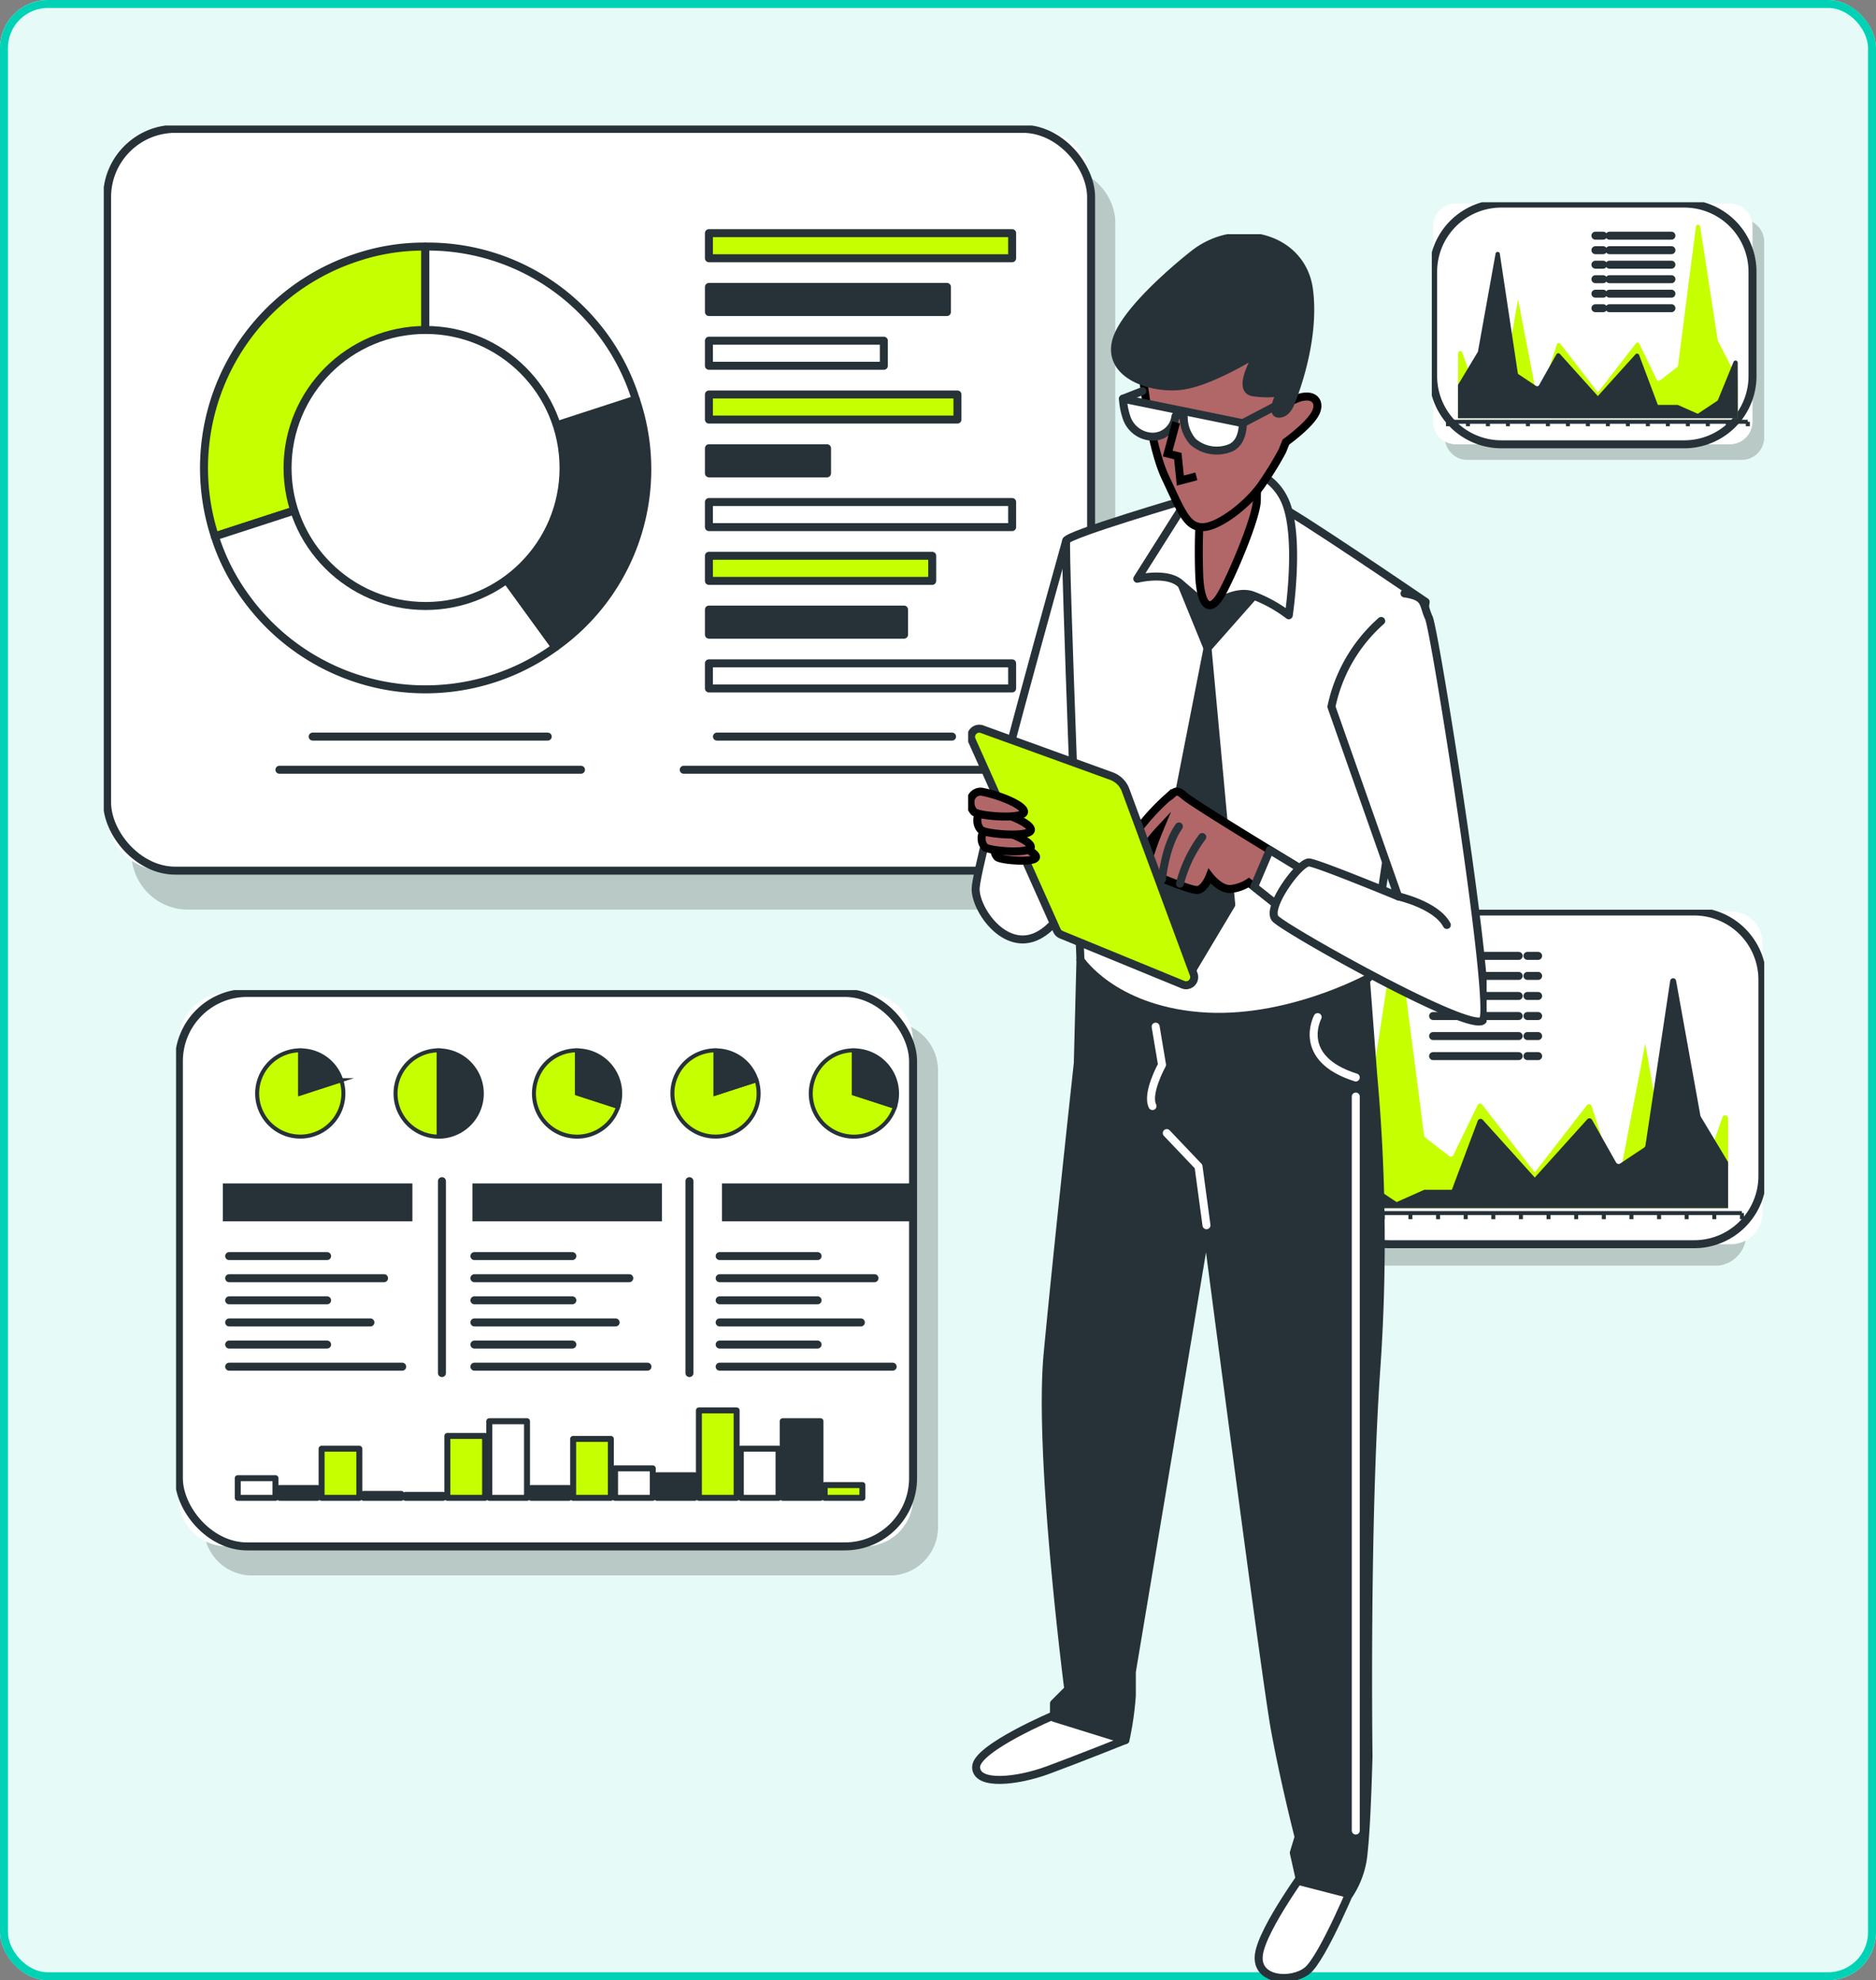 <svg xmlns="http://www.w3.org/2000/svg" xmlns:xlink="http://www.w3.org/1999/xlink" width="235" height="248" viewBox="0 0 235 248">
  <rect x="0" y="0" width="235" height="248" fill="#808080" stroke="none"/>
  <defs>
    <clipPath id="clip-path">
      <rect id="Rectángulo_403139" data-name="Rectángulo 403139" width="126.731" height="98.203" fill="none"/>
    </clipPath>
    <clipPath id="clip-path-3">
      <rect id="Rectángulo_403118" data-name="Rectángulo 403118" width="123.263" height="92.902" fill="none"/>
    </clipPath>
    <clipPath id="clip-path-4">
      <rect id="Rectángulo_403143" data-name="Rectángulo 403143" width="41.642" height="32.278" fill="none"/>
    </clipPath>
    <clipPath id="clip-path-6">
      <rect id="Rectángulo_403140" data-name="Rectángulo 403140" width="40.006" height="30.152" fill="none"/>
    </clipPath>
    <clipPath id="clip-path-7">
      <rect id="Rectángulo_403143-2" data-name="Rectángulo 403143" width="57.547" height="44.606" fill="none"/>
    </clipPath>
    <clipPath id="clip-path-9">
      <rect id="Rectángulo_403140-2" data-name="Rectángulo 403140" width="55.286" height="41.668" fill="none"/>
    </clipPath>
    <clipPath id="clip-path-10">
      <rect id="Rectángulo_403180" data-name="Rectángulo 403180" width="95.446" height="73.314" fill="none"/>
    </clipPath>
    <clipPath id="clip-path-12">
      <rect id="Rectángulo_403144" data-name="Rectángulo 403144" width="91.968" height="69.316" fill="none"/>
    </clipPath>
    <clipPath id="clip-path-13">
      <rect id="Rectángulo_403251" data-name="Rectángulo 403251" width="64.947" height="218.672" fill="none"/>
    </clipPath>
  </defs>
  <g id="Grupo_1106205" data-name="Grupo 1106205" transform="translate(-209.051 -3868)">
    <g id="Rectángulo_403011" data-name="Rectángulo 403011" transform="translate(209.051 3868)" fill="#e6fbf8" stroke="#01d2b5" stroke-width="1">
      <rect width="235" height="248" rx="6" stroke="none"/>
      <rect x="0.5" y="0.5" width="234" height="247" rx="5.5" fill="none"/>
    </g>
    <g id="Grupo_1106183" data-name="Grupo 1106183" transform="translate(222.051 3883.722)">
      <g id="Grupo_1106182" data-name="Grupo 1106182" clip-path="url(#clip-path)">
        <g id="Grupo_1106181" data-name="Grupo 1106181">
          <g id="Grupo_1106180" data-name="Grupo 1106180" clip-path="url(#clip-path)">
            <g id="Grupo_1106179" data-name="Grupo 1106179" transform="translate(3.468 5.3)" opacity="0.2">
              <g id="Grupo_1106178" data-name="Grupo 1106178">
                <g id="Grupo_1106177" data-name="Grupo 1106177" clip-path="url(#clip-path-3)">
                  <path id="Trazado_875542" data-name="Trazado 875542" d="M120.344,99.286H11.275a7.1,7.1,0,0,1-7.1-7.1V13.481a7.1,7.1,0,0,1,7.1-7.1H120.344a7.1,7.1,0,0,1,7.1,7.1V92.19a7.1,7.1,0,0,1-7.1,7.1" transform="translate(-4.177 -6.384)"/>
                </g>
              </g>
            </g>
            <path id="Trazado_875543" data-name="Trazado 875543" d="M116.666,93.4H7.6a7.1,7.1,0,0,1-7.1-7.1V7.6A7.1,7.1,0,0,1,7.6.5H116.666a7.1,7.1,0,0,1,7.1,7.1V86.305a7.1,7.1,0,0,1-7.1,7.1" transform="translate(-0.085 -0.085)" fill="#fff"/>
            <rect id="Rectángulo_403119" data-name="Rectángulo 403119" width="123.263" height="92.902" rx="8.548" transform="translate(0.415 0.415)" fill="none" stroke="#263238" stroke-linecap="round" stroke-linejoin="round" stroke-width="1"/>
            <path id="Trazado_875544" data-name="Trazado 875544" d="M42.845,45.985,16.477,54.553a27.725,27.725,0,0,1,17.8-34.937,26.359,26.359,0,0,1,8.568-1.357Z" transform="translate(-2.565 -3.1)" fill="#c6ff00"/>
            <path id="Trazado_875545" data-name="Trazado 875545" d="M42.845,45.985,16.477,54.553a27.725,27.725,0,0,1,17.8-34.937,26.359,26.359,0,0,1,8.568-1.357Z" transform="translate(-2.565 -3.1)" fill="none" stroke="#263238" stroke-linecap="round" stroke-linejoin="round" stroke-width="1"/>
            <path id="Trazado_875546" data-name="Trazado 875546" d="M43.124,51.654l16.3,22.431a27.726,27.726,0,0,1-38.727-6.134,26.36,26.36,0,0,1-3.938-7.729Z" transform="translate(-2.844 -8.769)" fill="#fff"/>
            <path id="Trazado_875547" data-name="Trazado 875547" d="M43.124,51.654l16.3,22.431a27.726,27.726,0,0,1-38.727-6.134,26.36,26.36,0,0,1-3.938-7.729Z" transform="translate(-2.844 -8.769)" fill="none" stroke="#263238" stroke-linecap="round" stroke-linejoin="round" stroke-width="1"/>
            <path id="Trazado_875548" data-name="Trazado 875548" d="M48.516,49.9l26.368-8.568a27.29,27.29,0,0,1-10.072,31Z" transform="translate(-8.236 -7.017)" fill="#263238"/>
            <path id="Trazado_875549" data-name="Trazado 875549" d="M48.516,49.9l26.368-8.568a27.29,27.29,0,0,1-10.072,31Z" transform="translate(-8.236 -7.017)" fill="none" stroke="#263238" stroke-linecap="round" stroke-linejoin="round" stroke-width="1"/>
            <path id="Trazado_875550" data-name="Trazado 875550" d="M48.516,45.985V18.259A27.29,27.29,0,0,1,74.884,37.417Z" transform="translate(-8.236 -3.1)" fill="#fff"/>
            <path id="Trazado_875551" data-name="Trazado 875551" d="M48.516,45.985V18.259A27.29,27.29,0,0,1,74.884,37.417Z" transform="translate(-8.236 -3.1)" fill="none" stroke="#263238" stroke-linecap="round" stroke-linejoin="round" stroke-width="1"/>
            <path id="Trazado_875552" data-name="Trazado 875552" d="M62.3,48.121A17.286,17.286,0,1,0,45.014,65.406,17.285,17.285,0,0,0,62.3,48.121" transform="translate(-4.707 -5.234)" fill="#fff"/>
            <circle id="Elipse_11630" data-name="Elipse 11630" cx="17.286" cy="17.286" r="17.286" transform="translate(23.021 25.601)" fill="none" stroke="#263238" stroke-linecap="round" stroke-linejoin="round" stroke-width="1"/>
            <rect id="Rectángulo_403120" data-name="Rectángulo 403120" width="37.983" height="3.142" transform="translate(75.804 13.478)" fill="#c6ff00"/>
            <rect id="Rectángulo_403121" data-name="Rectángulo 403121" width="37.983" height="3.142" transform="translate(75.804 13.478)" fill="none" stroke="#263238" stroke-linecap="round" stroke-linejoin="round" stroke-width="1"/>
            <rect id="Rectángulo_403122" data-name="Rectángulo 403122" width="29.815" height="3.142" transform="translate(75.805 20.213)" fill="#263238"/>
            <rect id="Rectángulo_403123" data-name="Rectángulo 403123" width="29.815" height="3.142" transform="translate(75.805 20.213)" fill="none" stroke="#263238" stroke-linecap="round" stroke-linejoin="round" stroke-width="1"/>
            <rect id="Rectángulo_403124" data-name="Rectángulo 403124" width="21.911" height="3.142" transform="translate(75.805 26.947)" fill="#fff"/>
            <rect id="Rectángulo_403125" data-name="Rectángulo 403125" width="21.911" height="3.142" transform="translate(75.805 26.947)" fill="none" stroke="#263238" stroke-linecap="round" stroke-linejoin="round" stroke-width="1"/>
            <rect id="Rectángulo_403126" data-name="Rectángulo 403126" width="31.132" height="3.142" transform="translate(75.804 33.682)" fill="#c6ff00"/>
            <rect id="Rectángulo_403127" data-name="Rectángulo 403127" width="31.132" height="3.142" transform="translate(75.804 33.682)" fill="none" stroke="#263238" stroke-linecap="round" stroke-linejoin="round" stroke-width="1"/>
            <rect id="Rectángulo_403128" data-name="Rectángulo 403128" width="14.797" height="3.142" transform="translate(75.805 40.417)" fill="#263238"/>
            <rect id="Rectángulo_403129" data-name="Rectángulo 403129" width="14.797" height="3.142" transform="translate(75.805 40.417)" fill="none" stroke="#263238" stroke-linecap="round" stroke-linejoin="round" stroke-width="1"/>
            <rect id="Rectángulo_403130" data-name="Rectángulo 403130" width="37.983" height="3.143" transform="translate(75.804 47.15)" fill="#fff"/>
            <rect id="Rectángulo_403131" data-name="Rectángulo 403131" width="37.983" height="3.143" transform="translate(75.804 47.15)" fill="none" stroke="#263238" stroke-linecap="round" stroke-linejoin="round" stroke-width="1"/>
            <rect id="Rectángulo_403132" data-name="Rectángulo 403132" width="27.971" height="3.143" transform="translate(75.804 53.885)" fill="#c6ff00"/>
            <rect id="Rectángulo_403133" data-name="Rectángulo 403133" width="27.971" height="3.143" transform="translate(75.804 53.885)" fill="none" stroke="#263238" stroke-linecap="round" stroke-linejoin="round" stroke-width="1"/>
            <rect id="Rectángulo_403134" data-name="Rectángulo 403134" width="24.442" height="3.142" transform="translate(75.805 60.621)" fill="#263238"/>
            <rect id="Rectángulo_403135" data-name="Rectángulo 403135" width="24.442" height="3.142" transform="translate(75.805 60.621)" fill="none" stroke="#263238" stroke-linecap="round" stroke-linejoin="round" stroke-width="1"/>
            <rect id="Rectángulo_403136" data-name="Rectángulo 403136" width="37.983" height="3.142" transform="translate(75.804 67.355)" fill="#fff"/>
            <rect id="Rectángulo_403137" data-name="Rectángulo 403137" width="37.983" height="3.142" transform="translate(75.804 67.355)" fill="none" stroke="#263238" stroke-linecap="round" stroke-linejoin="round" stroke-width="1"/>
            <line id="Línea_570" data-name="Línea 570" x2="29.448" transform="translate(26.166 76.528)" fill="none" stroke="#263238" stroke-linecap="round" stroke-linejoin="round" stroke-width="1"/>
            <line id="Línea_571" data-name="Línea 571" x2="37.776" transform="translate(22.001 80.68)" fill="none" stroke="#263238" stroke-linecap="round" stroke-linejoin="round" stroke-width="1"/>
            <line id="Línea_572" data-name="Línea 572" x2="29.448" transform="translate(76.81 76.528)" fill="none" stroke="#263238" stroke-linecap="round" stroke-linejoin="round" stroke-width="1"/>
            <line id="Línea_573" data-name="Línea 573" x2="37.776" transform="translate(72.646 80.68)" fill="none" stroke="#263238" stroke-linecap="round" stroke-linejoin="round" stroke-width="1"/>
          </g>
        </g>
      </g>
    </g>
    <g id="Grupo_1106190" data-name="Grupo 1106190" transform="translate(388.409 3893.328)">
      <g id="Grupo_1106189" data-name="Grupo 1106189" clip-path="url(#clip-path-4)">
        <g id="Grupo_1106188" data-name="Grupo 1106188" transform="translate(0 0)">
          <g id="Grupo_1106187" data-name="Grupo 1106187" clip-path="url(#clip-path-4)">
            <g id="Grupo_1106186" data-name="Grupo 1106186" transform="translate(1.636 2.126)" opacity="0.2">
              <g id="Grupo_1106185" data-name="Grupo 1106185">
                <g id="Grupo_1106184" data-name="Grupo 1106184" clip-path="url(#clip-path-6)">
                  <path id="Trazado_875553" data-name="Trazado 875553" d="M42.071,36.536H7.759A2.846,2.846,0,0,1,4.912,33.69V9.23A2.846,2.846,0,0,1,7.759,6.384H42.071A2.846,2.846,0,0,1,44.918,9.23V33.69a2.846,2.846,0,0,1-2.846,2.846" transform="translate(-4.912 -6.384)"/>
                </g>
              </g>
            </g>
            <path id="Trazado_875554" data-name="Trazado 875554" d="M37.659,30.652H3.347A2.846,2.846,0,0,1,.5,27.806V3.346A2.846,2.846,0,0,1,3.347.5H37.659a2.846,2.846,0,0,1,2.846,2.846V27.806a2.846,2.846,0,0,1-2.846,2.846" transform="translate(-0.334 -0.333)" fill="#fff"/>
            <path id="Rectángulo_403141" data-name="Rectángulo 403141" d="M8.548,0H31.457a8.549,8.549,0,0,1,8.549,8.549V21.6a8.549,8.549,0,0,1-8.549,8.549H8.548A8.548,8.548,0,0,1,0,21.6V8.548A8.548,8.548,0,0,1,8.548,0Z" transform="translate(0.166 0.167)" fill="none" stroke="#263238" stroke-linecap="round" stroke-linejoin="round" stroke-width="1"/>
            <line id="Línea_574" data-name="Línea 574" x2="37.561" transform="translate(2.022 27.496)" fill="none" stroke="#263238" stroke-miterlimit="10" stroke-width="0.5"/>
            <line id="Línea_575" data-name="Línea 575" y2="0.556" transform="translate(2.022 27.496)" fill="none" stroke="#263238" stroke-miterlimit="10" stroke-width="0.5"/>
            <line id="Línea_576" data-name="Línea 576" y2="0.556" transform="translate(4.526 27.496)" fill="none" stroke="#263238" stroke-miterlimit="10" stroke-width="0.5"/>
            <line id="Línea_577" data-name="Línea 577" y2="0.556" transform="translate(7.03 27.496)" fill="none" stroke="#263238" stroke-miterlimit="10" stroke-width="0.5"/>
            <line id="Línea_578" data-name="Línea 578" y2="0.556" transform="translate(9.534 27.496)" fill="none" stroke="#263238" stroke-miterlimit="10" stroke-width="0.5"/>
            <line id="Línea_579" data-name="Línea 579" y2="0.556" transform="translate(12.038 27.496)" fill="none" stroke="#263238" stroke-miterlimit="10" stroke-width="0.5"/>
            <line id="Línea_580" data-name="Línea 580" y2="0.556" transform="translate(14.543 27.496)" fill="none" stroke="#263238" stroke-miterlimit="10" stroke-width="0.5"/>
            <line id="Línea_581" data-name="Línea 581" y2="0.556" transform="translate(17.047 27.496)" fill="none" stroke="#263238" stroke-miterlimit="10" stroke-width="0.5"/>
            <line id="Línea_582" data-name="Línea 582" y2="0.556" transform="translate(19.551 27.496)" fill="none" stroke="#263238" stroke-miterlimit="10" stroke-width="0.5"/>
            <line id="Línea_583" data-name="Línea 583" y2="0.556" transform="translate(22.055 27.496)" fill="none" stroke="#263238" stroke-miterlimit="10" stroke-width="0.5"/>
            <line id="Línea_584" data-name="Línea 584" y2="0.556" transform="translate(24.559 27.496)" fill="none" stroke="#263238" stroke-miterlimit="10" stroke-width="0.5"/>
            <line id="Línea_585" data-name="Línea 585" y2="0.556" transform="translate(27.063 27.496)" fill="none" stroke="#263238" stroke-miterlimit="10" stroke-width="0.5"/>
            <line id="Línea_586" data-name="Línea 586" y2="0.556" transform="translate(29.567 27.496)" fill="none" stroke="#263238" stroke-miterlimit="10" stroke-width="0.5"/>
            <line id="Línea_587" data-name="Línea 587" y2="0.556" transform="translate(32.071 27.496)" fill="none" stroke="#263238" stroke-miterlimit="10" stroke-width="0.5"/>
            <line id="Línea_588" data-name="Línea 588" y2="0.556" transform="translate(34.575 27.496)" fill="none" stroke="#263238" stroke-miterlimit="10" stroke-width="0.5"/>
            <line id="Línea_589" data-name="Línea 589" y2="0.556" transform="translate(37.079 27.496)" fill="none" stroke="#263238" stroke-miterlimit="10" stroke-width="0.5"/>
            <line id="Línea_590" data-name="Línea 590" y2="0.556" transform="translate(39.583 27.496)" fill="none" stroke="#263238" stroke-miterlimit="10" stroke-width="0.5"/>
            <path id="Trazado_875555" data-name="Trazado 875555" d="M9.833,32.685H44.89V27.839l-2.478-4.8a.342.342,0,0,1-.034-.106l-2.2-14.222a.267.267,0,0,0-.534.009L37.4,26.086a.323.323,0,0,1-.118.215l-2.161,1.673a.251.251,0,0,1-.386-.108l-2.176-4.492a.251.251,0,0,0-.437-.056l-2.252,2.905-2.5,3.231-2.5-3.231-2.206-2.846a.255.255,0,0,0-.455.1l-2.348,7.269-2.5-12.956-2.5,14.248-2.5-1.939-1.983-5.628c-.113-.319-.521-.225-.521.12Z" transform="translate(-6.559 -5.64)" fill="#c6ff00"/>
            <path id="Trazado_875556" data-name="Trazado 875556" d="M44.89,39.505H9.833V35.338l2.478-4.125a.268.268,0,0,0,.034-.092l2.2-12.23a.271.271,0,0,1,.534.008L17.327,33.83a.271.271,0,0,0,.118.185l2.161,1.439a.271.271,0,0,0,.386-.092L22.168,31.5a.271.271,0,0,1,.437-.048l2.252,2.5,2.5,2.778,2.5-2.778L32.071,31.5a.271.271,0,0,1,.455.086l2.348,6.251h2.5l2.5,1.111,2.5-1.667,1.983-4.84a.271.271,0,0,1,.521.1Z" transform="translate(-6.559 -12.453)" fill="#263238"/>
            <line id="Línea_591" data-name="Línea 591" x2="7.758" transform="translate(22.259 4.188)" fill="none" stroke="#263238" stroke-linecap="round" stroke-linejoin="round" stroke-width="1"/>
            <line id="Línea_592" data-name="Línea 592" x2="7.758" transform="translate(22.259 6.005)" fill="none" stroke="#263238" stroke-linecap="round" stroke-linejoin="round" stroke-width="1"/>
            <line id="Línea_593" data-name="Línea 593" x2="7.758" transform="translate(22.259 7.821)" fill="none" stroke="#263238" stroke-linecap="round" stroke-linejoin="round" stroke-width="1"/>
            <line id="Línea_594" data-name="Línea 594" x2="7.758" transform="translate(22.259 9.638)" fill="none" stroke="#263238" stroke-linecap="round" stroke-linejoin="round" stroke-width="1"/>
            <line id="Línea_595" data-name="Línea 595" x2="7.758" transform="translate(22.259 11.454)" fill="none" stroke="#263238" stroke-linecap="round" stroke-linejoin="round" stroke-width="1"/>
            <line id="Línea_596" data-name="Línea 596" x2="7.758" transform="translate(22.259 13.271)" fill="none" stroke="#263238" stroke-linecap="round" stroke-linejoin="round" stroke-width="1"/>
            <line id="Línea_597" data-name="Línea 597" x2="0.97" transform="translate(20.495 4.188)" fill="none" stroke="#263238" stroke-linecap="round" stroke-linejoin="round" stroke-width="1"/>
            <line id="Línea_598" data-name="Línea 598" x2="0.97" transform="translate(20.495 6.005)" fill="none" stroke="#263238" stroke-linecap="round" stroke-linejoin="round" stroke-width="1"/>
            <line id="Línea_599" data-name="Línea 599" x2="0.97" transform="translate(20.495 7.821)" fill="none" stroke="#263238" stroke-linecap="round" stroke-linejoin="round" stroke-width="1"/>
            <line id="Línea_600" data-name="Línea 600" x2="0.97" transform="translate(20.495 9.638)" fill="none" stroke="#263238" stroke-linecap="round" stroke-linejoin="round" stroke-width="1"/>
            <line id="Línea_601" data-name="Línea 601" x2="0.97" transform="translate(20.495 11.454)" fill="none" stroke="#263238" stroke-linecap="round" stroke-linejoin="round" stroke-width="1"/>
            <line id="Línea_602" data-name="Línea 602" x2="0.97" transform="translate(20.495 13.271)" fill="none" stroke="#263238" stroke-linecap="round" stroke-linejoin="round" stroke-width="1"/>
          </g>
        </g>
      </g>
    </g>
    <g id="Grupo_1106254" data-name="Grupo 1106254" transform="translate(372.504 3981.925)">
      <g id="Grupo_1106189-2" data-name="Grupo 1106189" transform="translate(0)" clip-path="url(#clip-path-7)">
        <g id="Grupo_1106188-2" data-name="Grupo 1106188" transform="translate(0 0)">
          <g id="Grupo_1106187-2" data-name="Grupo 1106187" clip-path="url(#clip-path-7)">
            <g id="Grupo_1106186-2" data-name="Grupo 1106186" transform="translate(0 2.938)" opacity="0.2">
              <g id="Grupo_1106185-2" data-name="Grupo 1106185">
                <g id="Grupo_1106184-2" data-name="Grupo 1106184" clip-path="url(#clip-path-9)">
                  <path id="Trazado_875553-2" data-name="Trazado 875553" d="M8.846,48.052H56.264A3.934,3.934,0,0,0,60.2,44.119v-33.8a3.934,3.934,0,0,0-3.934-3.933H8.846a3.933,3.933,0,0,0-3.934,3.933v33.8a3.933,3.933,0,0,0,3.934,3.933" transform="translate(-4.912 -6.384)"/>
                </g>
              </g>
            </g>
            <path id="Trazado_875554-2" data-name="Trazado 875554" d="M4.434,42.168H51.852a3.934,3.934,0,0,0,3.934-3.933V4.433A3.934,3.934,0,0,0,51.852.5H4.434A3.933,3.933,0,0,0,.5,4.433v33.8a3.933,3.933,0,0,0,3.934,3.933" transform="translate(1.531 -0.27)" fill="#fff"/>
            <path id="Rectángulo_403141-2" data-name="Rectángulo 403141" d="M8.549,0H46.738a8.548,8.548,0,0,1,8.548,8.548V33.12a8.548,8.548,0,0,1-8.548,8.548H8.549A8.549,8.549,0,0,1,0,33.119V8.549A8.549,8.549,0,0,1,8.549,0Z" transform="translate(2.031 0.23)" fill="none" stroke="#263238" stroke-linecap="round" stroke-linejoin="round" stroke-width="1"/>
            <line id="Línea_574-2" data-name="Línea 574" x1="51.907" transform="translate(2.845 37.998)" fill="none" stroke="#263238" stroke-miterlimit="10" stroke-width="0.5"/>
            <line id="Línea_575-2" data-name="Línea 575" y2="0.768" transform="translate(54.752 37.998)" fill="none" stroke="#263238" stroke-miterlimit="10" stroke-width="0.5"/>
            <line id="Línea_576-2" data-name="Línea 576" y2="0.768" transform="translate(51.292 37.998)" fill="none" stroke="#263238" stroke-miterlimit="10" stroke-width="0.5"/>
            <line id="Línea_577-2" data-name="Línea 577" y2="0.768" transform="translate(47.831 37.998)" fill="none" stroke="#263238" stroke-miterlimit="10" stroke-width="0.5"/>
            <line id="Línea_578-2" data-name="Línea 578" y2="0.768" transform="translate(44.371 37.998)" fill="none" stroke="#263238" stroke-miterlimit="10" stroke-width="0.5"/>
            <line id="Línea_579-2" data-name="Línea 579" y2="0.768" transform="translate(40.91 37.998)" fill="none" stroke="#263238" stroke-miterlimit="10" stroke-width="0.5"/>
            <line id="Línea_580-2" data-name="Línea 580" y2="0.768" transform="translate(37.45 37.998)" fill="none" stroke="#263238" stroke-miterlimit="10" stroke-width="0.5"/>
            <line id="Línea_581-2" data-name="Línea 581" y2="0.768" transform="translate(33.989 37.998)" fill="none" stroke="#263238" stroke-miterlimit="10" stroke-width="0.5"/>
            <line id="Línea_582-2" data-name="Línea 582" y2="0.768" transform="translate(30.529 37.998)" fill="none" stroke="#263238" stroke-miterlimit="10" stroke-width="0.5"/>
            <line id="Línea_583-2" data-name="Línea 583" y2="0.768" transform="translate(27.068 37.998)" fill="none" stroke="#263238" stroke-miterlimit="10" stroke-width="0.5"/>
            <line id="Línea_584-2" data-name="Línea 584" y2="0.768" transform="translate(23.608 37.998)" fill="none" stroke="#263238" stroke-miterlimit="10" stroke-width="0.5"/>
            <line id="Línea_585-2" data-name="Línea 585" y2="0.768" transform="translate(20.147 37.998)" fill="none" stroke="#263238" stroke-miterlimit="10" stroke-width="0.5"/>
            <line id="Línea_586-2" data-name="Línea 586" y2="0.768" transform="translate(16.687 37.998)" fill="none" stroke="#263238" stroke-miterlimit="10" stroke-width="0.5"/>
            <line id="Línea_587-2" data-name="Línea 587" y2="0.768" transform="translate(13.227 37.998)" fill="none" stroke="#263238" stroke-miterlimit="10" stroke-width="0.5"/>
            <line id="Línea_588-2" data-name="Línea 588" y2="0.768" transform="translate(9.766 37.998)" fill="none" stroke="#263238" stroke-miterlimit="10" stroke-width="0.5"/>
            <line id="Línea_589-2" data-name="Línea 589" y2="0.768" transform="translate(6.306 37.998)" fill="none" stroke="#263238" stroke-miterlimit="10" stroke-width="0.5"/>
            <line id="Línea_590-2" data-name="Línea 590" y2="0.768" transform="translate(2.845 37.998)" fill="none" stroke="#263238" stroke-miterlimit="10" stroke-width="0.5"/>
            <path id="Trazado_875555-2" data-name="Trazado 875555" d="M58.28,41.939H9.833v-6.7l3.425-6.628a.473.473,0,0,0,.047-.147L16.352,8.813a.369.369,0,0,1,.738.013l3.1,23.993a.447.447,0,0,0,.163.3l2.987,2.312a.347.347,0,0,0,.533-.149l3.007-6.208a.347.347,0,0,1,.6-.078L30.6,33.01l3.46,4.465,3.46-4.465,3.049-3.933a.353.353,0,0,1,.628.139L44.438,39.26l3.46-17.9,3.46,19.69,3.46-2.679,2.74-7.778c.156-.441.72-.312.72.165Z" transform="translate(-5.258 -4.565)" fill="#c6ff00"/>
            <path id="Trazado_875556-2" data-name="Trazado 875556" d="M9.833,47.463H58.28V41.7L54.855,36a.37.37,0,0,1-.047-.127l-3.047-16.9a.374.374,0,0,0-.738.011l-3.1,20.633a.374.374,0,0,1-.163.256l-2.987,1.988a.374.374,0,0,1-.533-.127L41.233,36.4a.374.374,0,0,0-.6-.067l-3.112,3.453-3.46,3.84-3.46-3.84L27.547,36.4a.374.374,0,0,0-.628.119L23.675,45.16h-3.46L16.754,46.7l-3.46-2.3L10.553,37.7a.374.374,0,0,0-.72.142Z" transform="translate(-5.258 -10.078)" fill="#263238"/>
            <line id="Línea_591-2" data-name="Línea 591" x1="10.721" transform="translate(16.065 5.788)" fill="none" stroke="#263238" stroke-linecap="round" stroke-linejoin="round" stroke-width="1"/>
            <line id="Línea_592-2" data-name="Línea 592" x1="10.721" transform="translate(16.065 8.298)" fill="none" stroke="#263238" stroke-linecap="round" stroke-linejoin="round" stroke-width="1"/>
            <line id="Línea_593-2" data-name="Línea 593" x1="10.721" transform="translate(16.065 10.808)" fill="none" stroke="#263238" stroke-linecap="round" stroke-linejoin="round" stroke-width="1"/>
            <line id="Línea_594-2" data-name="Línea 594" x1="10.721" transform="translate(16.065 13.319)" fill="none" stroke="#263238" stroke-linecap="round" stroke-linejoin="round" stroke-width="1"/>
            <line id="Línea_595-2" data-name="Línea 595" x1="10.721" transform="translate(16.065 15.829)" fill="none" stroke="#263238" stroke-linecap="round" stroke-linejoin="round" stroke-width="1"/>
            <line id="Línea_596-2" data-name="Línea 596" x1="10.721" transform="translate(16.065 18.34)" fill="none" stroke="#263238" stroke-linecap="round" stroke-linejoin="round" stroke-width="1"/>
            <line id="Línea_597-2" data-name="Línea 597" x1="1.34" transform="translate(27.883 5.788)" fill="none" stroke="#263238" stroke-linecap="round" stroke-linejoin="round" stroke-width="1"/>
            <line id="Línea_598-2" data-name="Línea 598" x1="1.34" transform="translate(27.883 8.298)" fill="none" stroke="#263238" stroke-linecap="round" stroke-linejoin="round" stroke-width="1"/>
            <line id="Línea_599-2" data-name="Línea 599" x1="1.34" transform="translate(27.883 10.808)" fill="none" stroke="#263238" stroke-linecap="round" stroke-linejoin="round" stroke-width="1"/>
            <line id="Línea_600-2" data-name="Línea 600" x1="1.34" transform="translate(27.883 13.319)" fill="none" stroke="#263238" stroke-linecap="round" stroke-linejoin="round" stroke-width="1"/>
            <line id="Línea_601-2" data-name="Línea 601" x1="1.34" transform="translate(27.883 15.829)" fill="none" stroke="#263238" stroke-linecap="round" stroke-linejoin="round" stroke-width="1"/>
            <line id="Línea_602-2" data-name="Línea 602" x1="1.34" transform="translate(27.883 18.34)" fill="none" stroke="#263238" stroke-linecap="round" stroke-linejoin="round" stroke-width="1"/>
          </g>
        </g>
      </g>
    </g>
    <g id="Grupo_1106197" data-name="Grupo 1106197" transform="translate(231.105 3992)">
      <g id="Grupo_1106196" data-name="Grupo 1106196" clip-path="url(#clip-path-10)">
        <g id="Grupo_1106195" data-name="Grupo 1106195">
          <g id="Grupo_1106194" data-name="Grupo 1106194" clip-path="url(#clip-path-10)">
            <g id="Grupo_1106193" data-name="Grupo 1106193" transform="translate(3.478 3.998)" opacity="0.2">
              <g id="Grupo_1106192" data-name="Grupo 1106192">
                <g id="Grupo_1106191" data-name="Grupo 1106191" clip-path="url(#clip-path-12)">
                  <path id="Trazado_875557" data-name="Trazado 875557" d="M90.83,74.964H10.964a6.051,6.051,0,0,1-6.051-6.051V11.7a6.051,6.051,0,0,1,6.051-6.052H90.83A6.051,6.051,0,0,1,96.881,11.7V68.914a6.051,6.051,0,0,1-6.051,6.051" transform="translate(-4.913 -5.648)"/>
                </g>
              </g>
            </g>
            <path id="Trazado_875558" data-name="Trazado 875558" d="M86.417,69.816H6.551A6.051,6.051,0,0,1,.5,63.766V6.552A6.051,6.051,0,0,1,6.551.5H86.417a6.051,6.051,0,0,1,6.051,6.052V63.766a6.051,6.051,0,0,1-6.051,6.051" transform="translate(-0.146 -0.146)" fill="#fff"/>
            <rect id="Rectángulo_403145" data-name="Rectángulo 403145" width="91.968" height="69.316" rx="8.548" transform="translate(0.354 0.354)" fill="none" stroke="#263238" stroke-linecap="round" stroke-linejoin="round" stroke-width="1"/>
            <line id="Línea_603" data-name="Línea 603" x2="12.267" transform="translate(6.654 33.31)" fill="none" stroke="#263238" stroke-linecap="round" stroke-linejoin="round" stroke-width="1"/>
            <line id="Línea_604" data-name="Línea 604" x2="19.399" transform="translate(6.654 36.08)" fill="none" stroke="#263238" stroke-linecap="round" stroke-linejoin="round" stroke-width="1"/>
            <line id="Línea_605" data-name="Línea 605" x2="12.267" transform="translate(6.654 38.85)" fill="none" stroke="#263238" stroke-linecap="round" stroke-linejoin="round" stroke-width="1"/>
            <line id="Línea_606" data-name="Línea 606" x2="17.692" transform="translate(6.654 41.62)" fill="none" stroke="#263238" stroke-linecap="round" stroke-linejoin="round" stroke-width="1"/>
            <line id="Línea_607" data-name="Línea 607" x2="12.267" transform="translate(6.654 44.39)" fill="none" stroke="#263238" stroke-linecap="round" stroke-linejoin="round" stroke-width="1"/>
            <line id="Línea_608" data-name="Línea 608" x2="21.675" transform="translate(6.654 47.16)" fill="none" stroke="#263238" stroke-linecap="round" stroke-linejoin="round" stroke-width="1"/>
            <line id="Línea_609" data-name="Línea 609" x2="12.267" transform="translate(37.374 33.31)" fill="none" stroke="#263238" stroke-linecap="round" stroke-linejoin="round" stroke-width="1"/>
            <line id="Línea_610" data-name="Línea 610" x2="19.399" transform="translate(37.374 36.08)" fill="none" stroke="#263238" stroke-linecap="round" stroke-linejoin="round" stroke-width="1"/>
            <line id="Línea_611" data-name="Línea 611" x2="12.267" transform="translate(37.374 38.85)" fill="none" stroke="#263238" stroke-linecap="round" stroke-linejoin="round" stroke-width="1"/>
            <line id="Línea_612" data-name="Línea 612" x2="17.692" transform="translate(37.374 41.62)" fill="none" stroke="#263238" stroke-linecap="round" stroke-linejoin="round" stroke-width="1"/>
            <line id="Línea_613" data-name="Línea 613" x2="12.267" transform="translate(37.374 44.39)" fill="none" stroke="#263238" stroke-linecap="round" stroke-linejoin="round" stroke-width="1"/>
            <line id="Línea_614" data-name="Línea 614" x2="21.675" transform="translate(37.374 47.16)" fill="none" stroke="#263238" stroke-linecap="round" stroke-linejoin="round" stroke-width="1"/>
            <line id="Línea_615" data-name="Línea 615" x2="12.267" transform="translate(68.094 33.31)" fill="none" stroke="#263238" stroke-linecap="round" stroke-linejoin="round" stroke-width="1"/>
            <line id="Línea_616" data-name="Línea 616" x2="19.399" transform="translate(68.094 36.08)" fill="none" stroke="#263238" stroke-linecap="round" stroke-linejoin="round" stroke-width="1"/>
            <line id="Línea_617" data-name="Línea 617" x2="12.267" transform="translate(68.094 38.85)" fill="none" stroke="#263238" stroke-linecap="round" stroke-linejoin="round" stroke-width="1"/>
            <line id="Línea_618" data-name="Línea 618" x2="17.692" transform="translate(68.094 41.62)" fill="none" stroke="#263238" stroke-linecap="round" stroke-linejoin="round" stroke-width="1"/>
            <line id="Línea_619" data-name="Línea 619" x2="12.267" transform="translate(68.094 44.39)" fill="none" stroke="#263238" stroke-linecap="round" stroke-linejoin="round" stroke-width="1"/>
            <line id="Línea_620" data-name="Línea 620" x2="21.675" transform="translate(68.094 47.16)" fill="none" stroke="#263238" stroke-linecap="round" stroke-linejoin="round" stroke-width="1"/>
            <rect id="Rectángulo_403146" data-name="Rectángulo 403146" width="23.743" height="4.748" transform="translate(5.863 24.208)" fill="#263238"/>
            <rect id="Rectángulo_403147" data-name="Rectángulo 403147" width="23.743" height="4.748" transform="translate(37.125 24.208)" fill="#263238"/>
            <rect id="Rectángulo_403148" data-name="Rectángulo 403148" width="23.743" height="4.748" transform="translate(68.387 24.208)" fill="#263238"/>
            <line id="Línea_621" data-name="Línea 621" y2="24.036" transform="translate(33.307 23.927)" fill="none" stroke="#263238" stroke-linecap="round" stroke-linejoin="round" stroke-width="1"/>
            <line id="Línea_622" data-name="Línea 622" y2="24.036" transform="translate(64.311 23.927)" fill="none" stroke="#263238" stroke-linecap="round" stroke-linejoin="round" stroke-width="1"/>
            <path id="Trazado_875559" data-name="Trazado 875559" d="M19.748,16.064l5.139-1.67a5.4,5.4,0,1,1-6.809-3.469,5.13,5.13,0,0,1,1.67-.265Z" transform="translate(-4.19 -3.114)" fill="#c6ff00"/>
            <path id="Trazado_875560" data-name="Trazado 875560" d="M19.748,16.064l5.139-1.67a5.4,5.4,0,1,1-6.809-3.469,5.13,5.13,0,0,1,1.67-.265Z" transform="translate(-4.19 -3.114)" fill="none" stroke="#263238" stroke-miterlimit="10" stroke-width="0.5"/>
            <path id="Trazado_875561" data-name="Trazado 875561" d="M21.979,16.064v-5.4a5.318,5.318,0,0,1,5.139,3.734Z" transform="translate(-6.421 -3.114)" fill="#263238"/>
            <path id="Trazado_875562" data-name="Trazado 875562" d="M21.979,16.064v-5.4a5.318,5.318,0,0,1,5.139,3.734Z" transform="translate(-6.421 -3.114)" fill="none" stroke="#263238" stroke-miterlimit="10" stroke-width="0.5"/>
            <path id="Trazado_875563" data-name="Trazado 875563" d="M93.231,16.064l5.138-1.67a5.4,5.4,0,1,1-6.808-3.469,5.124,5.124,0,0,1,1.67-.265Z" transform="translate(-25.657 -3.114)" fill="#c6ff00"/>
            <path id="Trazado_875564" data-name="Trazado 875564" d="M93.231,16.064l5.138-1.67a5.4,5.4,0,1,1-6.808-3.469,5.124,5.124,0,0,1,1.67-.265Z" transform="translate(-25.657 -3.114)" fill="none" stroke="#263238" stroke-miterlimit="10" stroke-width="0.5"/>
            <path id="Trazado_875565" data-name="Trazado 875565" d="M95.462,16.064v-5.4a5.318,5.318,0,0,1,5.138,3.734Z" transform="translate(-27.888 -3.114)" fill="#263238"/>
            <path id="Trazado_875566" data-name="Trazado 875566" d="M95.462,16.064v-5.4a5.318,5.318,0,0,1,5.138,3.734Z" transform="translate(-27.888 -3.114)" fill="none" stroke="#263238" stroke-miterlimit="10" stroke-width="0.5"/>
            <path id="Trazado_875567" data-name="Trazado 875567" d="M44.243,16.064v5.4a5.4,5.4,0,1,1,0-10.807Z" transform="translate(-11.346 -3.114)" fill="#c6ff00"/>
            <path id="Trazado_875568" data-name="Trazado 875568" d="M44.243,16.064v5.4a5.4,5.4,0,1,1,0-10.807Z" transform="translate(-11.346 -3.114)" fill="none" stroke="#263238" stroke-miterlimit="10" stroke-width="0.5"/>
            <path id="Trazado_875569" data-name="Trazado 875569" d="M46.473,16.064v-5.4a5.4,5.4,0,0,1,0,10.807Z" transform="translate(-13.576 -3.114)" fill="#263238"/>
            <path id="Trazado_875570" data-name="Trazado 875570" d="M46.473,16.064v-5.4a5.4,5.4,0,0,1,0,10.807Z" transform="translate(-13.576 -3.114)" fill="none" stroke="#263238" stroke-miterlimit="10" stroke-width="0.5"/>
            <path id="Trazado_875571" data-name="Trazado 875571" d="M68.737,16.064l5.139,1.67A5.4,5.4,0,1,1,63.6,14.394a5.318,5.318,0,0,1,5.139-3.734Z" transform="translate(-18.502 -3.114)" fill="#c6ff00"/>
            <path id="Trazado_875572" data-name="Trazado 875572" d="M68.737,16.064l5.139,1.67A5.4,5.4,0,1,1,63.6,14.394a5.318,5.318,0,0,1,5.139-3.734Z" transform="translate(-18.502 -3.114)" fill="none" stroke="#263238" stroke-miterlimit="10" stroke-width="0.5"/>
            <path id="Trazado_875573" data-name="Trazado 875573" d="M70.968,16.064v-5.4a5.4,5.4,0,0,1,5.4,5.4,5.148,5.148,0,0,1-.264,1.67Z" transform="translate(-20.732 -3.114)" fill="#263238"/>
            <path id="Trazado_875574" data-name="Trazado 875574" d="M70.968,16.064v-5.4a5.4,5.4,0,0,1,5.4,5.4,5.148,5.148,0,0,1-.264,1.67Z" transform="translate(-20.732 -3.114)" fill="none" stroke="#263238" stroke-miterlimit="10" stroke-width="0.5"/>
            <path id="Trazado_875575" data-name="Trazado 875575" d="M117.726,16.064l5.139,1.67a5.4,5.4,0,0,1-10.278-3.34,5.318,5.318,0,0,1,5.139-3.734Z" transform="translate(-32.813 -3.114)" fill="#c6ff00"/>
            <path id="Trazado_875576" data-name="Trazado 875576" d="M117.726,16.064l5.139,1.67a5.4,5.4,0,0,1-10.278-3.34,5.318,5.318,0,0,1,5.139-3.734Z" transform="translate(-32.813 -3.114)" fill="none" stroke="#263238" stroke-miterlimit="10" stroke-width="0.5"/>
            <path id="Trazado_875577" data-name="Trazado 875577" d="M119.957,16.064v-5.4a5.4,5.4,0,0,1,5.4,5.4,5.149,5.149,0,0,1-.265,1.67Z" transform="translate(-35.043 -3.114)" fill="#263238"/>
            <path id="Trazado_875578" data-name="Trazado 875578" d="M119.957,16.064v-5.4a5.4,5.4,0,0,1,5.4,5.4,5.149,5.149,0,0,1-.265,1.67Z" transform="translate(-35.043 -3.114)" fill="none" stroke="#263238" stroke-miterlimit="10" stroke-width="0.5"/>
            <rect id="Rectángulo_403149" data-name="Rectángulo 403149" width="4.726" height="1.599" transform="translate(81.249 61.987)" fill="#c6ff00"/>
            <rect id="Rectángulo_403150" data-name="Rectángulo 403150" width="4.726" height="1.599" transform="translate(81.249 61.987)" fill="none" stroke="#263238" stroke-linecap="round" stroke-linejoin="round" stroke-width="0.75"/>
            <rect id="Rectángulo_403151" data-name="Rectángulo 403151" width="4.726" height="9.594" transform="translate(75.997 53.992)" fill="#263238"/>
            <rect id="Rectángulo_403152" data-name="Rectángulo 403152" width="4.726" height="9.594" transform="translate(75.997 53.992)" fill="none" stroke="#263238" stroke-linecap="round" stroke-linejoin="round" stroke-width="0.75"/>
            <rect id="Rectángulo_403153" data-name="Rectángulo 403153" width="4.726" height="6.15" transform="translate(70.746 57.436)" fill="#fff"/>
            <rect id="Rectángulo_403154" data-name="Rectángulo 403154" width="4.726" height="6.15" transform="translate(70.746 57.436)" fill="none" stroke="#263238" stroke-linecap="round" stroke-linejoin="round" stroke-width="0.75"/>
            <rect id="Rectángulo_403155" data-name="Rectángulo 403155" width="4.726" height="10.946" transform="translate(65.495 52.64)" fill="#c6ff00"/>
            <rect id="Rectángulo_403156" data-name="Rectángulo 403156" width="4.726" height="10.946" transform="translate(65.495 52.64)" fill="none" stroke="#263238" stroke-linecap="round" stroke-linejoin="round" stroke-width="0.75"/>
            <rect id="Rectángulo_403157" data-name="Rectángulo 403157" width="4.726" height="2.829" transform="translate(60.243 60.758)" fill="#263238"/>
            <rect id="Rectángulo_403158" data-name="Rectángulo 403158" width="4.726" height="2.829" transform="translate(60.243 60.758)" fill="none" stroke="#263238" stroke-linecap="round" stroke-linejoin="round" stroke-width="0.75"/>
            <rect id="Rectángulo_403159" data-name="Rectángulo 403159" width="4.726" height="3.689" transform="translate(54.991 59.896)" fill="#fff"/>
            <rect id="Rectángulo_403160" data-name="Rectángulo 403160" width="4.726" height="3.689" transform="translate(54.991 59.896)" fill="none" stroke="#263238" stroke-linecap="round" stroke-linejoin="round" stroke-width="0.75"/>
            <rect id="Rectángulo_403161" data-name="Rectángulo 403161" width="4.726" height="7.38" transform="translate(49.74 56.207)" fill="#c6ff00"/>
            <rect id="Rectángulo_403162" data-name="Rectángulo 403162" width="4.726" height="7.38" transform="translate(49.74 56.207)" fill="none" stroke="#263238" stroke-linecap="round" stroke-linejoin="round" stroke-width="0.75"/>
            <rect id="Rectángulo_403163" data-name="Rectángulo 403163" width="4.726" height="1.23" transform="translate(44.489 62.356)" fill="#263238"/>
            <rect id="Rectángulo_403164" data-name="Rectángulo 403164" width="4.726" height="1.23" transform="translate(44.489 62.356)" fill="none" stroke="#263238" stroke-linecap="round" stroke-linejoin="round" stroke-width="0.75"/>
            <rect id="Rectángulo_403165" data-name="Rectángulo 403165" width="4.726" height="9.594" transform="translate(39.237 53.992)" fill="#fff"/>
            <rect id="Rectángulo_403166" data-name="Rectángulo 403166" width="4.726" height="9.594" transform="translate(39.237 53.992)" fill="none" stroke="#263238" stroke-linecap="round" stroke-linejoin="round" stroke-width="0.75"/>
            <rect id="Rectángulo_403167" data-name="Rectángulo 403167" width="4.726" height="7.748" transform="translate(33.986 55.838)" fill="#c6ff00"/>
            <rect id="Rectángulo_403168" data-name="Rectángulo 403168" width="4.726" height="7.748" transform="translate(33.986 55.838)" fill="none" stroke="#263238" stroke-linecap="round" stroke-linejoin="round" stroke-width="0.75"/>
            <rect id="Rectángulo_403169" data-name="Rectángulo 403169" width="4.726" height="0.369" transform="translate(28.734 63.217)" fill="#263238"/>
            <rect id="Rectángulo_403170" data-name="Rectángulo 403170" width="4.726" height="0.369" transform="translate(28.734 63.217)" fill="none" stroke="#263238" stroke-linecap="round" stroke-linejoin="round" stroke-width="0.75"/>
            <rect id="Rectángulo_403171" data-name="Rectángulo 403171" width="4.726" height="0.492" transform="translate(23.483 63.094)" fill="#fff"/>
            <rect id="Rectángulo_403172" data-name="Rectángulo 403172" width="4.726" height="0.492" transform="translate(23.483 63.094)" fill="none" stroke="#263238" stroke-linecap="round" stroke-linejoin="round" stroke-width="0.75"/>
            <rect id="Rectángulo_403173" data-name="Rectángulo 403173" width="4.726" height="6.15" transform="translate(18.231 57.436)" fill="#c6ff00"/>
            <rect id="Rectángulo_403174" data-name="Rectángulo 403174" width="4.726" height="6.15" transform="translate(18.231 57.436)" fill="none" stroke="#263238" stroke-linecap="round" stroke-linejoin="round" stroke-width="0.75"/>
            <rect id="Rectángulo_403175" data-name="Rectángulo 403175" width="4.726" height="1.23" transform="translate(12.98 62.356)" fill="#263238"/>
            <rect id="Rectángulo_403176" data-name="Rectángulo 403176" width="4.726" height="1.23" transform="translate(12.98 62.356)" fill="none" stroke="#263238" stroke-linecap="round" stroke-linejoin="round" stroke-width="0.75"/>
            <rect id="Rectángulo_403177" data-name="Rectángulo 403177" width="4.726" height="2.46" transform="translate(7.728 61.126)" fill="#fff"/>
            <rect id="Rectángulo_403178" data-name="Rectángulo 403178" width="4.726" height="2.46" transform="translate(7.728 61.126)" fill="none" stroke="#263238" stroke-linecap="round" stroke-linejoin="round" stroke-width="0.75"/>
          </g>
        </g>
      </g>
    </g>
    <g id="Grupo_1106243" data-name="Grupo 1106243" transform="translate(330.331 3897.328)">
      <g id="Grupo_1106242" data-name="Grupo 1106242" clip-path="url(#clip-path-13)">
        <path id="Trazado_875995" data-name="Trazado 875995" d="M12.993,67.491S1.64,108,1.64,111.122c0,2.653,3.714,7.959,7.826,5.837s5.041-8.755,5.041-8.755Z" transform="translate(-0.708 -29.119)" fill="#fff"/>
        <path id="Trazado_875996" data-name="Trazado 875996" d="M12.993,67.491S1.64,108,1.64,111.122c0,2.653,3.714,7.959,7.826,5.837s5.041-8.755,5.041-8.755Z" transform="translate(-0.708 -29.119)" fill="none" stroke="#263238" stroke-linecap="round" stroke-linejoin="round" stroke-width="1"/>
        <path id="Trazado_875997" data-name="Trazado 875997" d="M70.279,359.353S64.469,367.2,64.03,370.5s4.053,3.572,6.029,2.035,6.108-11.586,6.108-11.586Z" transform="translate(-27.613 -155.044)" fill="#fff"/>
        <path id="Trazado_875998" data-name="Trazado 875998" d="M70.279,359.353S64.469,367.2,64.03,370.5s4.053,3.572,6.029,2.035,6.108-11.586,6.108-11.586Z" transform="translate(-27.613 -155.044)" fill="none" stroke="#263238" stroke-linecap="round" stroke-linejoin="round" stroke-width="1"/>
        <path id="Trazado_875999" data-name="Trazado 875999" d="M11.7,326.056s-9.949,4.179-9.949,6.566,5.173,1.791,8.954.4,9.75-3.78,9.75-3.78-5.77-3.781-8.755-3.184" transform="translate(-0.758 -140.651)" fill="#fff"/>
        <path id="Trazado_876000" data-name="Trazado 876000" d="M11.7,326.056s-9.949,4.179-9.949,6.566,5.173,1.791,8.954.4,9.75-3.78,9.75-3.78S14.69,325.46,11.7,326.056Z" transform="translate(-0.758 -140.651)" fill="none" stroke="#263238" stroke-linecap="round" stroke-linejoin="round" stroke-width="1"/>
        <path id="Trazado_876001" data-name="Trazado 876001" d="M21.44,159.864,21.109,172.8s-2.587,23.679-3.781,36.413S19.915,251.2,19.915,251.2l-1.791,1.791v1.791l8.954,2.786a39.417,39.417,0,0,0,.8-5.572v-2.984l9.352-55.914s7.363,56.511,8.556,63.077S48.767,269.7,48.767,269.7l-.6,1.989.8,3.582,6.169,1.592a11.3,11.3,0,0,0,1.79-5.372c.4-3.582.6-11.939.6-11.939s-.4-29.052.995-48.751a230.117,230.117,0,0,0-.4-36.413l-.995-13.133a48.876,48.876,0,0,1-35.684-1.393" transform="translate(-7.376 -68.974)" fill="#263238"/>
        <path id="Trazado_876002" data-name="Trazado 876002" d="M21.44,159.864,21.109,172.8s-2.587,23.679-3.781,36.413S19.915,251.2,19.915,251.2l-1.791,1.791v1.791l8.954,2.786a39.417,39.417,0,0,0,.8-5.572v-2.984l9.352-55.914s7.363,56.511,8.556,63.077S48.767,269.7,48.767,269.7l-.6,1.989.8,3.582,6.169,1.592a11.3,11.3,0,0,0,1.79-5.372c.4-3.582.6-11.939.6-11.939s-.4-29.052.995-48.751a230.117,230.117,0,0,0-.4-36.413l-.995-13.133A48.876,48.876,0,0,1,21.44,159.864Z" transform="translate(-7.376 -68.974)" fill="none" stroke="#263238" stroke-linecap="round" stroke-linejoin="round" stroke-width="1"/>
        <path id="Trazado_876003" data-name="Trazado 876003" d="M48.728,209.553l-.995-7.362-3.98-4.179" transform="translate(-18.877 -85.433)" fill="none" stroke="#fff" stroke-linecap="round" stroke-linejoin="round" stroke-width="1"/>
        <path id="Trazado_876004" data-name="Trazado 876004" d="M76.621,172.463s-2.786,5.173,4.776,7.561" transform="translate(-32.842 -74.41)" fill="none" stroke="#fff" stroke-linecap="round" stroke-linejoin="round" stroke-width="1"/>
        <line id="Línea_623" data-name="Línea 623" y2="91.929" transform="translate(48.555 108.002)" fill="none" stroke="#fff" stroke-linecap="round" stroke-linejoin="round" stroke-width="1"/>
        <path id="Trazado_876005" data-name="Trazado 876005" d="M40.859,174.563l.8,4.776s-1.99,3.581-1.194,5.173" transform="translate(-17.376 -75.316)" fill="none" stroke="#fff" stroke-linecap="round" stroke-linejoin="round" stroke-width="1"/>
        <path id="Trazado_876006" data-name="Trazado 876006" d="M36.774,58.189S21.855,62.556,21.59,63.352s1.78,52.518,1.78,52.518,3.98,6.1,14.857,7.031,21.224-4.775,21.224-4.775l7.164-47.092S49.5,59.361,48.308,59.1s-8.218-1.834-11.534-.906" transform="translate(-9.305 -24.981)" fill="#fff"/>
        <path id="Trazado_876007" data-name="Trazado 876007" d="M36.774,58.189S21.855,62.556,21.59,63.352s1.78,52.518,1.78,52.518,3.98,6.1,14.857,7.031,21.224-4.775,21.224-4.775l7.164-47.092S49.5,59.361,48.308,59.1,40.09,57.261,36.774,58.189Z" transform="translate(-9.305 -24.981)" fill="none" stroke="#263238" stroke-linecap="round" stroke-linejoin="round" stroke-width="1"/>
        <path id="Trazado_876008" data-name="Trazado 876008" d="M46.5,73.617l3.544,8.689,6.06-6.86s-.457-4.345-4.459-4.8A4.7,4.7,0,0,0,46.5,73.617" transform="translate(-20.065 -30.462)" fill="#263238"/>
        <path id="Trazado_876009" data-name="Trazado 876009" d="M46.5,73.617l3.544,8.689,6.06-6.86s-.457-4.345-4.459-4.8A4.7,4.7,0,0,0,46.5,73.617Z" transform="translate(-20.065 -30.462)" fill="none" stroke="#263238" stroke-linecap="round" stroke-linejoin="round" stroke-width="1"/>
        <path id="Trazado_876010" data-name="Trazado 876010" d="M43.543,55.546l-6.288,9.947s3.659-.915,5.373.571,3.659,3.087,3.659,3.087,2.973-2.4,5.374-1.6a17.484,17.484,0,0,1,4.573,2.516s1.486-9.833-.457-14.292-8.118-6.06-12.234-.229" transform="translate(-16.074 -22.337)" fill="#fff"/>
        <path id="Trazado_876011" data-name="Trazado 876011" d="M43.543,55.546l-6.288,9.947s3.659-.915,5.373.571,3.659,3.087,3.659,3.087,2.973-2.4,5.374-1.6a17.484,17.484,0,0,1,4.573,2.516s1.486-9.833-.457-14.292S47.659,49.715,43.543,55.546Z" transform="translate(-16.074 -22.337)" fill="none" stroke="#263238" stroke-linecap="round" stroke-linejoin="round" stroke-width="1"/>
        <path id="Trazado_876012" data-name="Trazado 876012" d="M50.984,56.69a81.994,81.994,0,0,0-.114,8.689c.229,3.659,1.372,4.459,2.744,2.058s4.459-9.718,4.459-11.776a35.315,35.315,0,0,1,.229-3.887s-4.8,5.145-7.317,4.916" transform="translate(-21.914 -22.338)" fill="#b16668"/>
        <path id="Trazado_876013" data-name="Trazado 876013" d="M50.984,56.69a81.994,81.994,0,0,0-.114,8.689c.229,3.659,1.372,4.459,2.744,2.058s4.459-9.718,4.459-11.776a35.315,35.315,0,0,1,.229-3.887S53.5,56.919,50.984,56.69Z" transform="translate(-21.914 -22.338)" fill="none" stroke="#000" stroke-miterlimit="10" stroke-width="1"/>
        <path id="Trazado_876014" data-name="Trazado 876014" d="M48.227,91.189l-5.945,30.3,4,10.062,4.917-8.232Z" transform="translate(-18.243 -39.344)" fill="#263238"/>
        <path id="Trazado_876015" data-name="Trazado 876015" d="M48.227,91.189l-5.945,30.3,4,10.062,4.917-8.232Z" transform="translate(-18.243 -39.344)" fill="none" stroke="#263238" stroke-linecap="round" stroke-linejoin="round" stroke-width="1"/>
        <path id="Trazado_876016" data-name="Trazado 876016" d="M55.976,132.455s-13.4-8.092-14.592-9.153-1.194-.266-2.122.265a28.507,28.507,0,0,0-5.041,5.97c-.663,1.326-1.724,3.184-.4,3.449s2.388-2.255,2.388-2.653a15.322,15.322,0,0,1,1.99-2.653s-1.99,4.776-1.326,5.174,5.173,2.255,6.1,2.255,1.591-1.724,1.591-1.724,1.327,1.724,2.653,1.592a5.11,5.11,0,0,0,2.255-.8l4.51,3.582Z" transform="translate(-14.319 -52.973)" fill="#b16668"/>
        <path id="Trazado_876017" data-name="Trazado 876017" d="M55.976,132.455s-13.4-8.092-14.592-9.153-1.194-.266-2.122.265a28.507,28.507,0,0,0-5.041,5.97c-.663,1.326-1.724,3.184-.4,3.449s2.388-2.255,2.388-2.653a15.322,15.322,0,0,1,1.99-2.653s-1.99,4.776-1.326,5.174,5.173,2.255,6.1,2.255,1.591-1.724,1.591-1.724,1.327,1.724,2.653,1.592a5.11,5.11,0,0,0,2.255-.8l4.51,3.582Z" transform="translate(-14.319 -52.973)" fill="none" stroke="#000" stroke-miterlimit="10" stroke-width="1"/>
        <path id="Trazado_876018" data-name="Trazado 876018" d="M68.837,138.01S67.17,137,64.961,135.654L63,140.259l3.85,3.058Z" transform="translate(-27.18 -58.528)" fill="#fff"/>
        <path id="Trazado_876019" data-name="Trazado 876019" d="M68.837,138.01S67.17,137,64.961,135.654L63,140.259l3.85,3.058Z" transform="translate(-27.18 -58.528)" fill="none" stroke="#263238" stroke-linecap="round" stroke-linejoin="round" stroke-width="1"/>
        <path id="Trazado_876020" data-name="Trazado 876020" d="M42.7,137.1s.4-4.245,2.122-6.633" transform="translate(-18.425 -56.29)" fill="none" stroke="#263238" stroke-linecap="round" stroke-linejoin="round" stroke-width="1"/>
        <path id="Trazado_876021" data-name="Trazado 876021" d="M46.67,138.636a16.656,16.656,0,0,1,2.786-5.837" transform="translate(-20.136 -57.297)" fill="none" stroke="#263238" stroke-linecap="round" stroke-linejoin="round" stroke-width="1"/>
        <path id="Trazado_876022" data-name="Trazado 876022" d="M80.775,82.584a19.7,19.7,0,0,0-6.235,10.745L82.9,117.074s-9.949-4.112-11.143-4.245-5.439,5.7-4.245,7.031,24.541,14.459,26,12.735S87.54,83.91,86.745,82.186s-.266-2.653-3.051-3.051" transform="translate(-29.037 -34.143)" fill="#fff"/>
        <path id="Trazado_876023" data-name="Trazado 876023" d="M80.775,82.584a19.7,19.7,0,0,0-6.235,10.745L82.9,117.074s-9.949-4.112-11.143-4.245-5.439,5.7-4.245,7.031,24.541,14.459,26,12.735S87.54,83.91,86.745,82.186s-.266-2.653-3.051-3.051" transform="translate(-29.037 -34.143)" fill="none" stroke="#263238" stroke-linecap="round" stroke-linejoin="round" stroke-width="1"/>
        <path id="Trazado_876024" data-name="Trazado 876024" d="M94.734,145.865s4.776,1.061,6.1,3.582" transform="translate(-40.873 -62.934)" fill="#fff"/>
        <path id="Trazado_876025" data-name="Trazado 876025" d="M94.734,145.865s4.776,1.061,6.1,3.582" transform="translate(-40.873 -62.934)" fill="none" stroke="#263238" stroke-linecap="round" stroke-linejoin="round" stroke-width="1"/>
        <path id="Trazado_876026" data-name="Trazado 876026" d="M.73,110.37,11.388,134.2a1.02,1.02,0,0,0,.544.528l15.247,6.257a1.02,1.02,0,0,0,1.345-1.3l-8.53-23.054a2.978,2.978,0,0,0-1.778-1.766L2.01,108.994A1.02,1.02,0,0,0,.73,110.37" transform="translate(-0.275 -46.998)" fill="#c6ff00"/>
        <path id="Trazado_876027" data-name="Trazado 876027" d="M.73,110.37,11.388,134.2a1.02,1.02,0,0,0,.544.528l15.247,6.257a1.02,1.02,0,0,0,1.345-1.3l-8.53-23.054a2.978,2.978,0,0,0-1.778-1.766L2.01,108.994A1.02,1.02,0,0,0,.73,110.37Z" transform="translate(-0.275 -46.998)" fill="none" stroke="#263238" stroke-linecap="round" stroke-linejoin="round" stroke-width="1"/>
        <path id="Trazado_876028" data-name="Trazado 876028" d="M6.964,133.775a.979.979,0,0,0-1.171,1.045,1.274,1.274,0,0,0,.37.92c.583.417,4.995.75,4.828-.082-.13-.653-2.406-1.561-4.026-1.883" transform="translate(-2.497 -57.709)" fill="#b16668"/>
        <path id="Trazado_876029" data-name="Trazado 876029" d="M6.964,133.775a.979.979,0,0,0-1.171,1.045,1.274,1.274,0,0,0,.37.92c.583.417,4.995.75,4.828-.082C10.86,135.006,8.584,134.1,6.964,133.775Z" transform="translate(-2.497 -57.709)" fill="none" stroke="#000" stroke-miterlimit="10" stroke-width="1"/>
        <path id="Trazado_876030" data-name="Trazado 876030" d="M4.349,130.946a1.16,1.16,0,0,0-1.389,1.238,1.515,1.515,0,0,0,.438,1.092c.691.493,5.922.888,5.725-.1-.155-.773-2.853-1.849-4.774-2.232" transform="translate(-1.275 -56.487)" fill="#b16668"/>
        <path id="Trazado_876031" data-name="Trazado 876031" d="M4.349,130.946a1.16,1.16,0,0,0-1.389,1.238,1.515,1.515,0,0,0,.438,1.092c.691.493,5.922.888,5.725-.1C8.969,132.4,6.27,131.329,4.349,130.946Z" transform="translate(-1.275 -56.487)" fill="none" stroke="#000" stroke-miterlimit="10" stroke-width="1"/>
        <path id="Trazado_876032" data-name="Trazado 876032" d="M3.527,126.794a1.263,1.263,0,0,0-1.511,1.347,1.647,1.647,0,0,0,.477,1.188c.752.537,6.443.967,6.228-.107-.168-.841-3.1-2.012-5.194-2.428" transform="translate(-0.867 -54.695)" fill="#b16668"/>
        <path id="Trazado_876033" data-name="Trazado 876033" d="M3.527,126.794a1.263,1.263,0,0,0-1.511,1.347,1.647,1.647,0,0,0,.477,1.188c.752.537,6.443.967,6.228-.107C8.552,128.381,5.617,127.21,3.527,126.794Z" transform="translate(-0.867 -54.695)" fill="none" stroke="#000" stroke-miterlimit="10" stroke-width="1"/>
        <path id="Trazado_876034" data-name="Trazado 876034" d="M2.017,122.827a1.263,1.263,0,0,0-1.511,1.347,1.646,1.646,0,0,0,.477,1.188c.751.537,6.442.967,6.227-.107-.168-.841-3.1-2.012-5.193-2.428" transform="translate(-0.216 -52.983)" fill="#b16668"/>
        <path id="Trazado_876035" data-name="Trazado 876035" d="M2.017,122.827a1.263,1.263,0,0,0-1.511,1.347,1.646,1.646,0,0,0,.477,1.188c.751.537,6.442.967,6.227-.107C7.042,124.414,4.107,123.244,2.017,122.827Z" transform="translate(-0.216 -52.983)" fill="none" stroke="#000" stroke-miterlimit="10" stroke-width="1"/>
        <path id="Trazado_876036" data-name="Trazado 876036" d="M38.371,23.308s.888,9.1,2.887,13.324,2.665,6.218,4.663,6.218,5.774-2.887,7.55-5.551a42.778,42.778,0,0,0,2.442-4l.444-1.11s3.109-2.22,3.775-3.775-.666-2.665-3.109-1.332c0,0,.888-6.884-.889-11.1s-15.322-.222-17.765,7.328" transform="translate(-16.555 -6.155)" fill="#b16668"/>
        <path id="Trazado_876037" data-name="Trazado 876037" d="M38.371,23.308s.888,9.1,2.887,13.324,2.665,6.218,4.663,6.218,5.774-2.887,7.55-5.551a42.778,42.778,0,0,0,2.442-4l.444-1.11s3.109-2.22,3.775-3.775-.666-2.665-3.109-1.332c0,0,.888-6.884-.889-11.1S40.813,15.758,38.371,23.308Z" transform="translate(-16.555 -6.155)" fill="none" stroke="#000" stroke-miterlimit="10" stroke-width="1"/>
        <path id="Trazado_876038" data-name="Trazado 876038" d="M34.107,36.246,49.113,39.31s.106,2.325-1.479,3.064a4.539,4.539,0,0,1-4.755-.74,4.676,4.676,0,0,1-1.162-3.064s-.951-.74-1.057,0A2.868,2.868,0,0,1,37.728,41a3.522,3.522,0,0,1-3.154-2.35,8.892,8.892,0,0,1-.467-2.4" transform="translate(-14.716 -15.638)" fill="#fff"/>
        <path id="Trazado_876039" data-name="Trazado 876039" d="M34.107,36.246,49.113,39.31s.106,2.325-1.479,3.064a4.539,4.539,0,0,1-4.755-.74,4.676,4.676,0,0,1-1.162-3.064s-.951-.74-1.057,0A2.868,2.868,0,0,1,37.728,41a3.522,3.522,0,0,1-3.154-2.35A8.892,8.892,0,0,1,34.107,36.246Z" transform="translate(-14.716 -15.638)" fill="none" stroke="#263238" stroke-linecap="round" stroke-linejoin="round" stroke-width="1"/>
        <line id="Línea_624" data-name="Línea 624" y1="3.276" x2="6.235" transform="translate(34.397 20.396)" fill="none" stroke="#263238" stroke-linecap="round" stroke-linejoin="round" stroke-width="1"/>
        <line id="Línea_625" data-name="Línea 625" y1="0.951" x2="2.431" transform="translate(19.391 19.657)" fill="none" stroke="#263238" stroke-linecap="round" stroke-linejoin="round" stroke-width="1"/>
        <path id="Trazado_876040" data-name="Trazado 876040" d="M45.015,41.451l-1.057,3.91,1.268.317.317,3.064,2.008-.528" transform="translate(-18.966 -17.884)" fill="#b16668"/>
        <path id="Trazado_876041" data-name="Trazado 876041" d="M45.015,41.451l-1.057,3.91,1.268.317.317,3.064,2.008-.528" transform="translate(-18.966 -17.884)" fill="none" stroke="#000" stroke-miterlimit="10" stroke-width="1"/>
        <path id="Trazado_876042" data-name="Trazado 876042" d="M42.214,2.712s-8.882,6.884-9.771,11.1,4.886,6,8.661,5.33,9.327-4.219,9.327-4.219-3.109,4.886-.666,5.107a11.684,11.684,0,0,0,3.331,0S51.762,22.7,52.873,22.7s1.554-1.554,1.554-1.554,3.109-7.328,2.221-13.99-9.1-8.661-14.434-4.441" transform="translate(-13.958 -0.216)" fill="#263238"/>
        <path id="Trazado_876043" data-name="Trazado 876043" d="M42.214,2.712s-8.882,6.884-9.771,11.1,4.886,6,8.661,5.33,9.327-4.219,9.327-4.219-3.109,4.886-.666,5.107a11.684,11.684,0,0,0,3.331,0S51.762,22.7,52.873,22.7s1.554-1.554,1.554-1.554,3.109-7.328,2.221-13.99S47.543-1.507,42.214,2.712Z" transform="translate(-13.958 -0.216)" fill="none" stroke="#263238" stroke-miterlimit="10" stroke-width="1"/>
      </g>
    </g>
  </g>
</svg>
